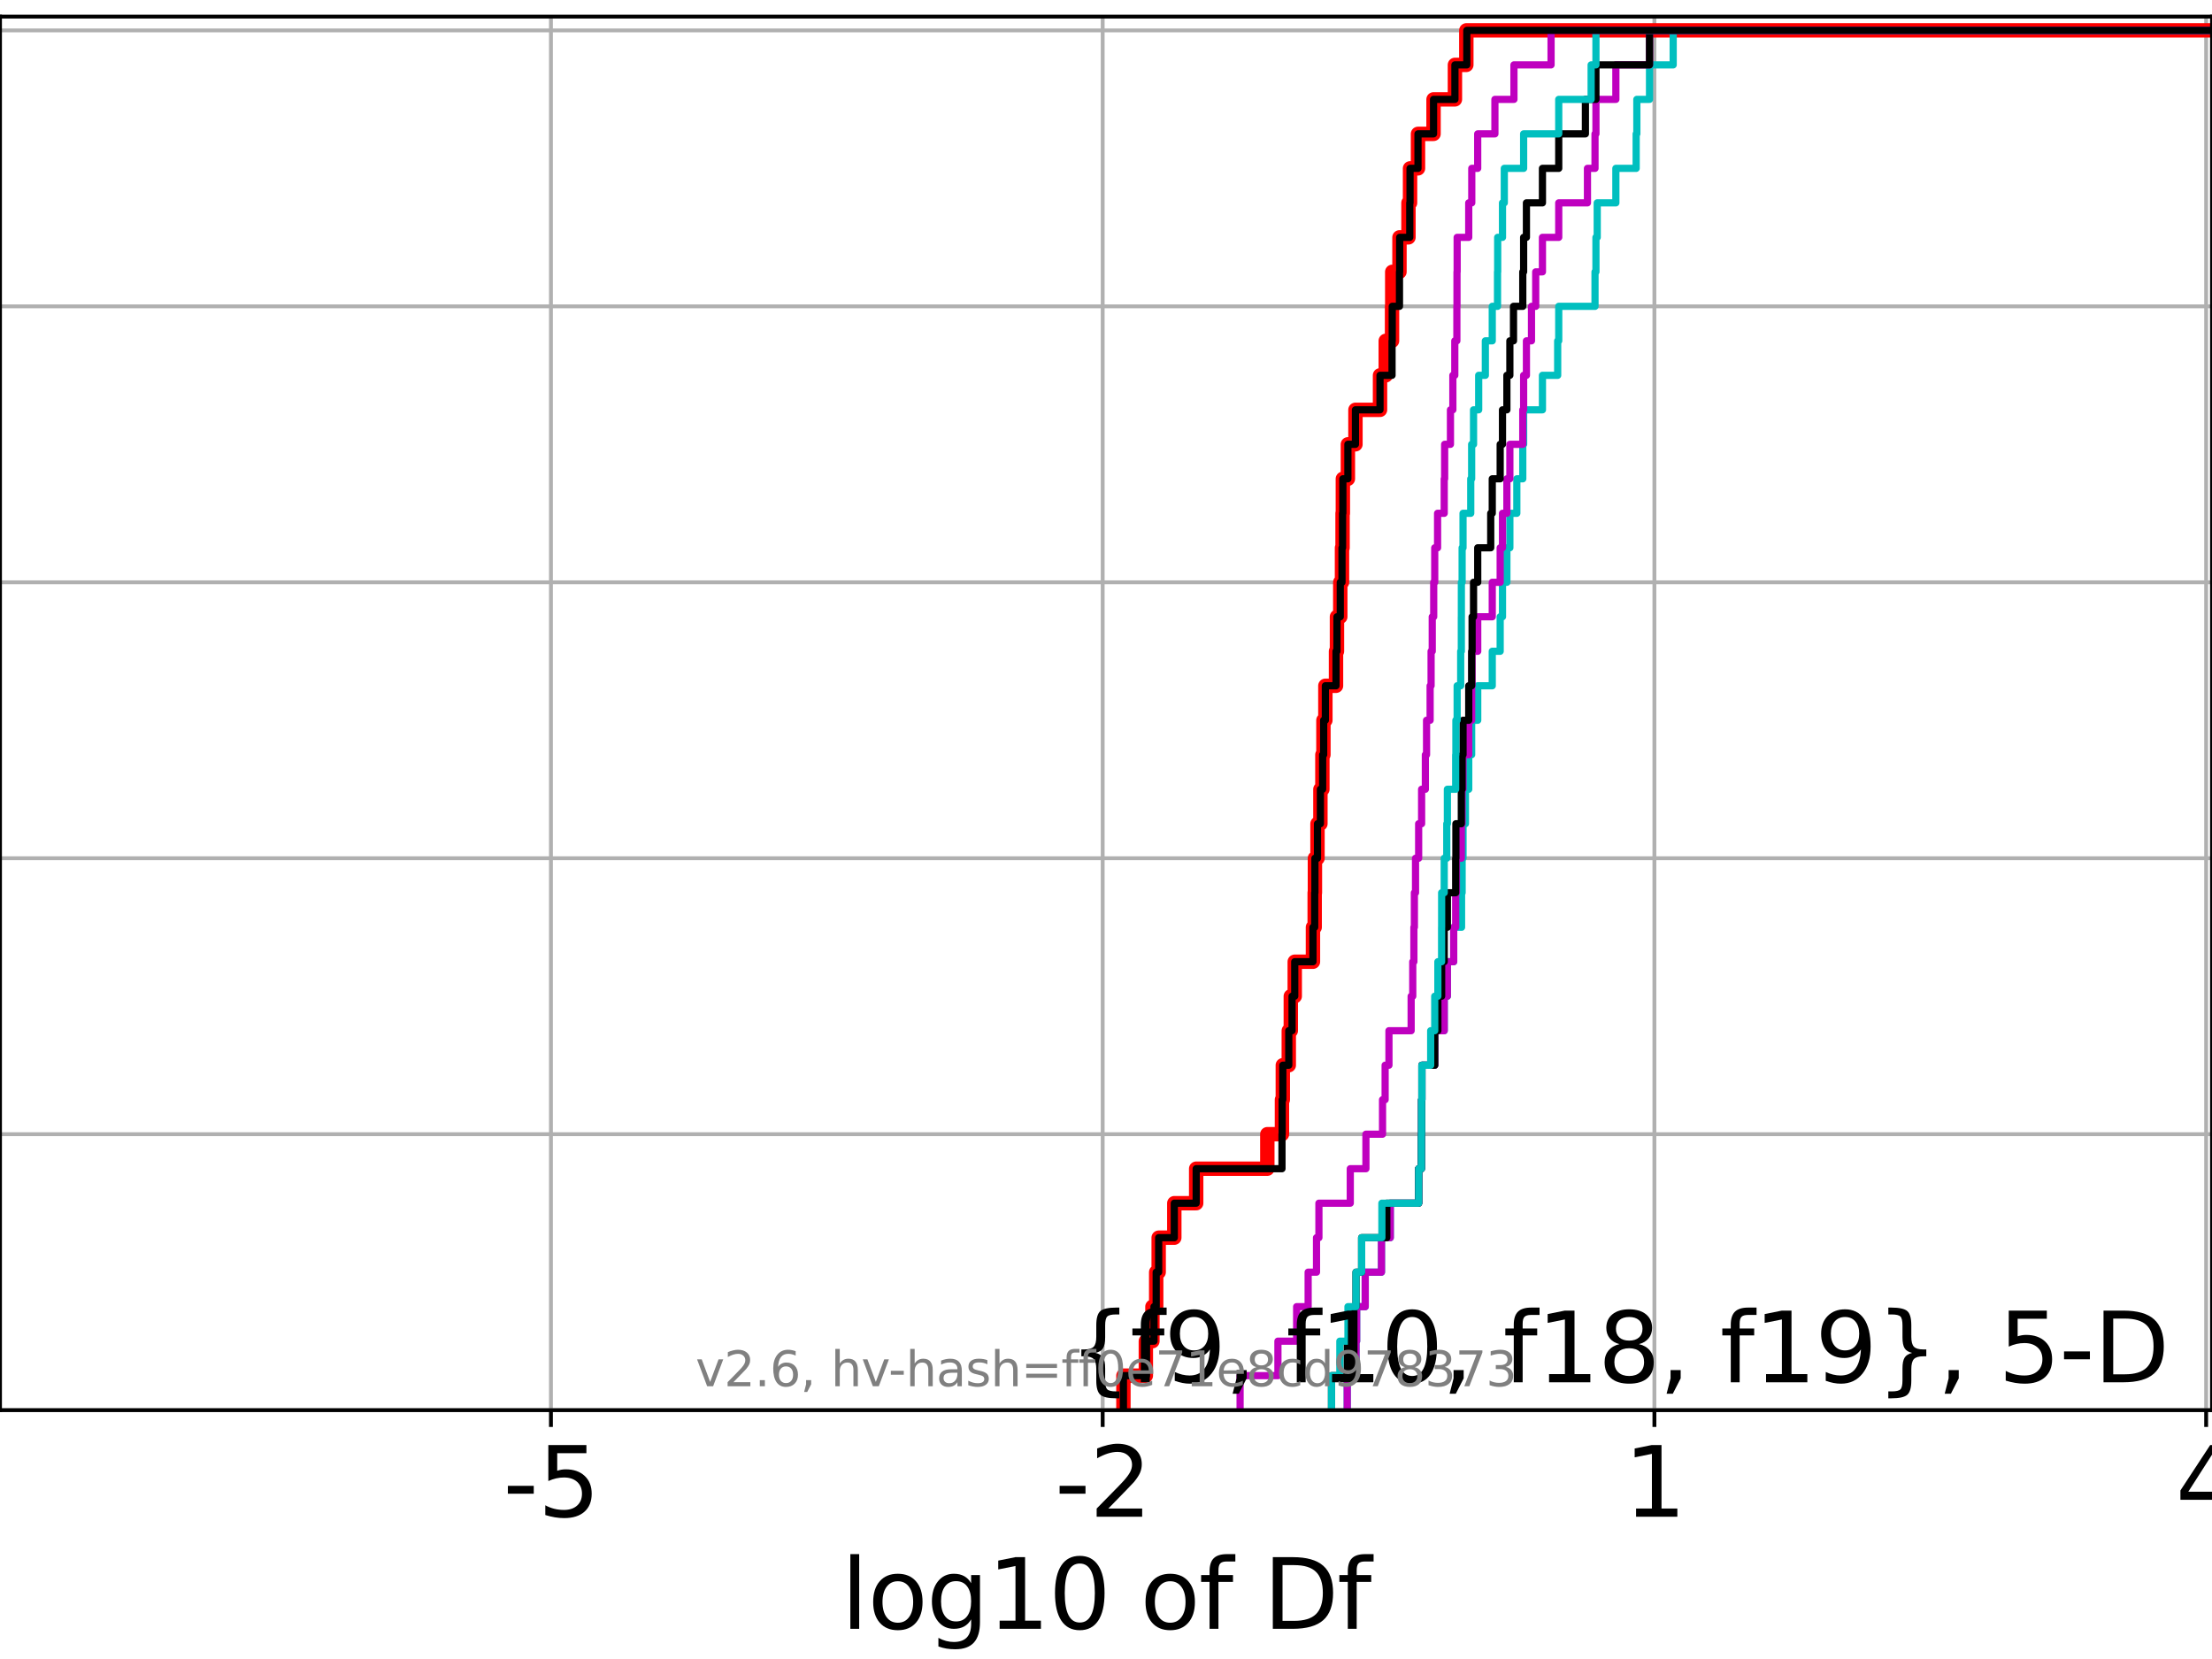 <?xml version="1.0" encoding="utf-8" standalone="no"?>
<!DOCTYPE svg PUBLIC "-//W3C//DTD SVG 1.1//EN"
  "http://www.w3.org/Graphics/SVG/1.1/DTD/svg11.dtd">
<svg xmlns:xlink="http://www.w3.org/1999/xlink" width="460.8pt" height="345.6pt" viewBox="0 0 460.8 345.6" xmlns="http://www.w3.org/2000/svg" version="1.1">
 <defs>
  <style type="text/css">*{stroke-linejoin: round; stroke-linecap: butt}</style>
 </defs>
 <g id="figure_1">
  <g id="patch_1">
   <path d="M 0 345.6 
L 460.8 345.6 
L 460.8 0 
L 0 0 
z
" style="fill: #ffffff"/>
  </g>
  <g id="axes_1">
   <g id="patch_2">
    <path d="M 0 293.76 
L 460.8 293.76 
L 460.8 3.456 
L 0 3.456 
z
" style="fill: #ffffff"/>
   </g>
   <g id="matplotlib.axis_1">
    <g id="xtick_1">
     <g id="line2d_1">
      <path d="M 114.771 293.76 
L 114.771 3.456 
" clip-path="url(#p21b97c9454)" style="fill: none; stroke: #b0b0b0; stroke-width: 0.8; stroke-linecap: square"/>
     </g>
     <g id="line2d_2">
      <defs>
       <path id="m586230b08e" d="M 0 0 
L 0 3.5 
" style="stroke: #000000; stroke-width: 0.8"/>
      </defs>
      <g>
       <use xlink:href="#m586230b08e" x="114.771" y="293.76" style="stroke: #000000; stroke-width: 0.8"/>
      </g>
     </g>
     <g id="text_1">
      <!-- -5 -->
      <g transform="translate(104.801 315.957)scale(0.2 -0.2)">
       <defs>
        <path id="DejaVuSans-2d" d="M 313 2009 
L 1997 2009 
L 1997 1497 
L 313 1497 
L 313 2009 
z
" transform="scale(0.016)"/>
        <path id="DejaVuSans-35" d="M 691 4666 
L 3169 4666 
L 3169 4134 
L 1269 4134 
L 1269 2991 
Q 1406 3038 1543 3061 
Q 1681 3084 1819 3084 
Q 2600 3084 3056 2656 
Q 3513 2228 3513 1497 
Q 3513 744 3044 326 
Q 2575 -91 1722 -91 
Q 1428 -91 1123 -41 
Q 819 9 494 109 
L 494 744 
Q 775 591 1075 516 
Q 1375 441 1709 441 
Q 2250 441 2565 725 
Q 2881 1009 2881 1497 
Q 2881 1984 2565 2268 
Q 2250 2553 1709 2553 
Q 1456 2553 1204 2497 
Q 953 2441 691 2322 
L 691 4666 
z
" transform="scale(0.016)"/>
       </defs>
       <use xlink:href="#DejaVuSans-2d"/>
       <use xlink:href="#DejaVuSans-35" x="36.084"/>
      </g>
     </g>
    </g>
    <g id="xtick_2">
     <g id="line2d_3">
      <path d="M 229.708 293.76 
L 229.708 3.456 
" clip-path="url(#p21b97c9454)" style="fill: none; stroke: #b0b0b0; stroke-width: 0.8; stroke-linecap: square"/>
     </g>
     <g id="line2d_4">
      <g>
       <use xlink:href="#m586230b08e" x="229.708" y="293.76" style="stroke: #000000; stroke-width: 0.8"/>
      </g>
     </g>
     <g id="text_2">
      <!-- -2 -->
      <g transform="translate(219.737 315.957)scale(0.2 -0.2)">
       <defs>
        <path id="DejaVuSans-32" d="M 1228 531 
L 3431 531 
L 3431 0 
L 469 0 
L 469 531 
Q 828 903 1448 1529 
Q 2069 2156 2228 2338 
Q 2531 2678 2651 2914 
Q 2772 3150 2772 3378 
Q 2772 3750 2511 3984 
Q 2250 4219 1831 4219 
Q 1534 4219 1204 4116 
Q 875 4013 500 3803 
L 500 4441 
Q 881 4594 1212 4672 
Q 1544 4750 1819 4750 
Q 2544 4750 2975 4387 
Q 3406 4025 3406 3419 
Q 3406 3131 3298 2873 
Q 3191 2616 2906 2266 
Q 2828 2175 2409 1742 
Q 1991 1309 1228 531 
z
" transform="scale(0.016)"/>
       </defs>
       <use xlink:href="#DejaVuSans-2d"/>
       <use xlink:href="#DejaVuSans-32" x="36.084"/>
      </g>
     </g>
    </g>
    <g id="xtick_3">
     <g id="line2d_5">
      <path d="M 344.644 293.76 
L 344.644 3.456 
" clip-path="url(#p21b97c9454)" style="fill: none; stroke: #b0b0b0; stroke-width: 0.8; stroke-linecap: square"/>
     </g>
     <g id="line2d_6">
      <g>
       <use xlink:href="#m586230b08e" x="344.644" y="293.76" style="stroke: #000000; stroke-width: 0.8"/>
      </g>
     </g>
     <g id="text_3">
      <!-- 1 -->
      <g transform="translate(338.282 315.957)scale(0.2 -0.2)">
       <defs>
        <path id="DejaVuSans-31" d="M 794 531 
L 1825 531 
L 1825 4091 
L 703 3866 
L 703 4441 
L 1819 4666 
L 2450 4666 
L 2450 531 
L 3481 531 
L 3481 0 
L 794 0 
L 794 531 
z
" transform="scale(0.016)"/>
       </defs>
       <use xlink:href="#DejaVuSans-31"/>
      </g>
     </g>
    </g>
    <g id="xtick_4">
     <g id="line2d_7">
      <path d="M 459.581 293.76 
L 459.581 3.456 
" clip-path="url(#p21b97c9454)" style="fill: none; stroke: #b0b0b0; stroke-width: 0.8; stroke-linecap: square"/>
     </g>
     <g id="line2d_8">
      <g>
       <use xlink:href="#m586230b08e" x="459.581" y="293.76" style="stroke: #000000; stroke-width: 0.8"/>
      </g>
     </g>
     <g id="text_4">
      <!-- 4 -->
      <g transform="translate(453.219 315.957)scale(0.2 -0.2)">
       <defs>
        <path id="DejaVuSans-34" d="M 2419 4116 
L 825 1625 
L 2419 1625 
L 2419 4116 
z
M 2253 4666 
L 3047 4666 
L 3047 1625 
L 3713 1625 
L 3713 1100 
L 3047 1100 
L 3047 0 
L 2419 0 
L 2419 1100 
L 313 1100 
L 313 1709 
L 2253 4666 
z
" transform="scale(0.016)"/>
       </defs>
       <use xlink:href="#DejaVuSans-34"/>
      </g>
     </g>
    </g>
    <g id="text_5">
     <!-- log10 of Df -->
     <g transform="translate(175.214 339.313)scale(0.2 -0.2)">
      <defs>
       <path id="DejaVuSans-6c" d="M 603 4863 
L 1178 4863 
L 1178 0 
L 603 0 
L 603 4863 
z
" transform="scale(0.016)"/>
       <path id="DejaVuSans-6f" d="M 1959 3097 
Q 1497 3097 1228 2736 
Q 959 2375 959 1747 
Q 959 1119 1226 758 
Q 1494 397 1959 397 
Q 2419 397 2687 759 
Q 2956 1122 2956 1747 
Q 2956 2369 2687 2733 
Q 2419 3097 1959 3097 
z
M 1959 3584 
Q 2709 3584 3137 3096 
Q 3566 2609 3566 1747 
Q 3566 888 3137 398 
Q 2709 -91 1959 -91 
Q 1206 -91 779 398 
Q 353 888 353 1747 
Q 353 2609 779 3096 
Q 1206 3584 1959 3584 
z
" transform="scale(0.016)"/>
       <path id="DejaVuSans-67" d="M 2906 1791 
Q 2906 2416 2648 2759 
Q 2391 3103 1925 3103 
Q 1463 3103 1205 2759 
Q 947 2416 947 1791 
Q 947 1169 1205 825 
Q 1463 481 1925 481 
Q 2391 481 2648 825 
Q 2906 1169 2906 1791 
z
M 3481 434 
Q 3481 -459 3084 -895 
Q 2688 -1331 1869 -1331 
Q 1566 -1331 1297 -1286 
Q 1028 -1241 775 -1147 
L 775 -588 
Q 1028 -725 1275 -790 
Q 1522 -856 1778 -856 
Q 2344 -856 2625 -561 
Q 2906 -266 2906 331 
L 2906 616 
Q 2728 306 2450 153 
Q 2172 0 1784 0 
Q 1141 0 747 490 
Q 353 981 353 1791 
Q 353 2603 747 3093 
Q 1141 3584 1784 3584 
Q 2172 3584 2450 3431 
Q 2728 3278 2906 2969 
L 2906 3500 
L 3481 3500 
L 3481 434 
z
" transform="scale(0.016)"/>
       <path id="DejaVuSans-30" d="M 2034 4250 
Q 1547 4250 1301 3770 
Q 1056 3291 1056 2328 
Q 1056 1369 1301 889 
Q 1547 409 2034 409 
Q 2525 409 2770 889 
Q 3016 1369 3016 2328 
Q 3016 3291 2770 3770 
Q 2525 4250 2034 4250 
z
M 2034 4750 
Q 2819 4750 3233 4129 
Q 3647 3509 3647 2328 
Q 3647 1150 3233 529 
Q 2819 -91 2034 -91 
Q 1250 -91 836 529 
Q 422 1150 422 2328 
Q 422 3509 836 4129 
Q 1250 4750 2034 4750 
z
" transform="scale(0.016)"/>
       <path id="DejaVuSans-20" transform="scale(0.016)"/>
       <path id="DejaVuSans-66" d="M 2375 4863 
L 2375 4384 
L 1825 4384 
Q 1516 4384 1395 4259 
Q 1275 4134 1275 3809 
L 1275 3500 
L 2222 3500 
L 2222 3053 
L 1275 3053 
L 1275 0 
L 697 0 
L 697 3053 
L 147 3053 
L 147 3500 
L 697 3500 
L 697 3744 
Q 697 4328 969 4595 
Q 1241 4863 1831 4863 
L 2375 4863 
z
" transform="scale(0.016)"/>
       <path id="DejaVuSans-44" d="M 1259 4147 
L 1259 519 
L 2022 519 
Q 2988 519 3436 956 
Q 3884 1394 3884 2338 
Q 3884 3275 3436 3711 
Q 2988 4147 2022 4147 
L 1259 4147 
z
M 628 4666 
L 1925 4666 
Q 3281 4666 3915 4102 
Q 4550 3538 4550 2338 
Q 4550 1131 3912 565 
Q 3275 0 1925 0 
L 628 0 
L 628 4666 
z
" transform="scale(0.016)"/>
      </defs>
      <use xlink:href="#DejaVuSans-6c"/>
      <use xlink:href="#DejaVuSans-6f" x="27.783"/>
      <use xlink:href="#DejaVuSans-67" x="88.965"/>
      <use xlink:href="#DejaVuSans-31" x="152.441"/>
      <use xlink:href="#DejaVuSans-30" x="216.064"/>
      <use xlink:href="#DejaVuSans-20" x="279.688"/>
      <use xlink:href="#DejaVuSans-6f" x="311.475"/>
      <use xlink:href="#DejaVuSans-66" x="372.656"/>
      <use xlink:href="#DejaVuSans-20" x="407.861"/>
      <use xlink:href="#DejaVuSans-44" x="439.648"/>
      <use xlink:href="#DejaVuSans-66" x="516.65"/>
     </g>
    </g>
   </g>
   <g id="matplotlib.axis_2">
    <g id="ytick_1">
     <g id="line2d_9">
      <path d="M 0 293.76 
L 460.8 293.76 
" clip-path="url(#p21b97c9454)" style="fill: none; stroke: #b0b0b0; stroke-width: 0.8; stroke-linecap: square"/>
     </g>
     <g id="line2d_10">
      <defs>
       <path id="m980f77f626" d="M 0 0 
L -3.5 0 
" style="stroke: #000000; stroke-width: 0.8"/>
      </defs>
      <g>
       <use xlink:href="#m980f77f626" x="0" y="293.76" style="stroke: #000000; stroke-width: 0.8"/>
      </g>
     </g>
    </g>
    <g id="ytick_2">
     <g id="line2d_11">
      <path d="M 0 236.274 
L 460.8 236.274 
" clip-path="url(#p21b97c9454)" style="fill: none; stroke: #b0b0b0; stroke-width: 0.8; stroke-linecap: square"/>
     </g>
     <g id="line2d_12">
      <g>
       <use xlink:href="#m980f77f626" x="0" y="236.274" style="stroke: #000000; stroke-width: 0.8"/>
      </g>
     </g>
    </g>
    <g id="ytick_3">
     <g id="line2d_13">
      <path d="M 0 178.788 
L 460.8 178.788 
" clip-path="url(#p21b97c9454)" style="fill: none; stroke: #b0b0b0; stroke-width: 0.8; stroke-linecap: square"/>
     </g>
     <g id="line2d_14">
      <g>
       <use xlink:href="#m980f77f626" x="0" y="178.788" style="stroke: #000000; stroke-width: 0.8"/>
      </g>
     </g>
    </g>
    <g id="ytick_4">
     <g id="line2d_15">
      <path d="M 0 121.302 
L 460.8 121.302 
" clip-path="url(#p21b97c9454)" style="fill: none; stroke: #b0b0b0; stroke-width: 0.8; stroke-linecap: square"/>
     </g>
     <g id="line2d_16">
      <g>
       <use xlink:href="#m980f77f626" x="0" y="121.302" style="stroke: #000000; stroke-width: 0.8"/>
      </g>
     </g>
    </g>
    <g id="ytick_5">
     <g id="line2d_17">
      <path d="M 0 63.816 
L 460.8 63.816 
" clip-path="url(#p21b97c9454)" style="fill: none; stroke: #b0b0b0; stroke-width: 0.8; stroke-linecap: square"/>
     </g>
     <g id="line2d_18">
      <g>
       <use xlink:href="#m980f77f626" x="0" y="63.816" style="stroke: #000000; stroke-width: 0.8"/>
      </g>
     </g>
    </g>
    <g id="ytick_6">
     <g id="line2d_19">
      <path d="M 0 6.33 
L 460.8 6.33 
" clip-path="url(#p21b97c9454)" style="fill: none; stroke: #b0b0b0; stroke-width: 0.8; stroke-linecap: square"/>
     </g>
     <g id="line2d_20">
      <g>
       <use xlink:href="#m980f77f626" x="0" y="6.33" style="stroke: #000000; stroke-width: 0.8"/>
      </g>
     </g>
    </g>
   </g>
   <g id="line2d_21">
    <path d="M 234.029 293.76 
L 234.029 286.574 
L 238.7 286.574 
L 238.7 279.389 
L 240.072 279.389 
L 240.072 272.203 
L 240.856 272.203 
L 240.856 265.017 
L 241.372 265.017 
L 241.372 257.831 
L 244.629 257.831 
L 244.629 250.646 
L 249.186 250.646 
L 249.186 243.46 
L 264.006 243.46 
L 264.006 236.274 
L 267.056 236.274 
L 267.056 229.088 
L 267.234 229.088 
L 267.234 221.903 
L 268.476 221.903 
L 268.476 214.717 
L 268.899 214.717 
L 268.899 207.531 
L 269.718 207.531 
L 269.718 200.345 
L 273.512 200.345 
L 273.512 193.16 
L 273.873 193.16 
L 273.873 185.974 
L 273.922 185.974 
L 273.922 178.788 
L 274.458 178.788 
L 274.458 171.602 
L 275.065 171.602 
L 275.065 164.417 
L 275.478 164.417 
L 275.478 157.231 
L 275.693 157.231 
L 275.693 150.045 
L 276.099 150.045 
L 276.099 142.859 
L 278.315 142.859 
L 278.315 135.674 
L 278.514 135.674 
L 278.514 128.488 
L 279.204 128.488 
L 279.204 121.302 
L 279.562 121.302 
L 279.562 114.116 
L 279.68 114.116 
L 279.68 106.931 
L 279.742 106.931 
L 279.742 99.745 
L 280.79 99.745 
L 280.79 92.559 
L 282.364 92.559 
L 282.364 85.373 
L 287.482 85.373 
L 287.482 78.188 
L 288.678 78.188 
L 288.678 71.002 
L 289.988 71.002 
L 289.988 63.816 
L 290.029 63.816 
L 290.029 56.63 
L 291.537 56.63 
L 291.537 49.445 
L 293.409 49.445 
L 293.409 42.259 
L 293.736 42.259 
L 293.736 35.073 
L 295.395 35.073 
L 295.395 27.888 
L 298.632 27.888 
L 298.632 20.702 
L 303.087 20.702 
L 303.087 13.516 
L 305.463 13.516 
L 305.463 6.33 
L 305.463 6.33 
L 305.463 6.33 
L 460.8 6.33 
" clip-path="url(#p21b97c9454)" style="fill: none; stroke: #ff0000; stroke-width: 3; stroke-linecap: square"/>
   </g>
   <g id="line2d_22">
    <path d="M 280.653 293.76 
L 280.653 286.574 
L 282.48 286.574 
L 282.48 279.389 
L 282.612 279.389 
L 282.612 272.203 
L 284.4 272.203 
L 284.4 265.017 
L 287.785 265.017 
L 287.785 257.831 
L 289.62 257.831 
L 289.62 250.646 
L 295.531 250.646 
L 295.531 243.46 
L 296.107 243.46 
L 296.107 236.274 
L 296.147 236.274 
L 296.147 229.088 
L 296.206 229.088 
L 296.206 221.903 
L 298.881 221.903 
L 298.881 214.717 
L 300.858 214.717 
L 300.858 207.531 
L 301.516 207.531 
L 301.516 200.345 
L 302.831 200.345 
L 302.831 193.16 
L 304.469 193.16 
L 304.469 185.974 
L 304.587 185.974 
L 304.587 178.788 
L 304.776 178.788 
L 304.776 171.602 
L 305.275 171.602 
L 305.275 164.417 
L 305.965 164.417 
L 305.965 157.231 
L 306.571 157.231 
L 306.571 150.045 
L 307.836 150.045 
L 307.836 142.859 
L 310.864 142.859 
L 310.864 135.674 
L 312.514 135.674 
L 312.514 128.488 
L 312.997 128.488 
L 312.997 121.302 
L 313.911 121.302 
L 313.911 114.116 
L 314.532 114.116 
L 314.532 106.931 
L 315.983 106.931 
L 315.983 99.745 
L 317.222 99.745 
L 317.222 92.559 
L 317.4 92.559 
L 317.4 85.373 
L 321.32 85.373 
L 321.32 78.188 
L 324.494 78.188 
L 324.494 71.002 
L 324.713 71.002 
L 324.713 63.816 
L 332.271 63.816 
L 332.271 56.63 
L 332.465 56.63 
L 332.465 49.445 
L 332.73 49.445 
L 332.73 42.259 
L 336.614 42.259 
L 336.614 35.073 
L 340.844 35.073 
L 340.844 27.888 
L 340.985 27.888 
L 340.985 20.702 
L 343.624 20.702 
L 343.624 13.516 
L 348.556 13.516 
L 348.556 6.33 
L 348.556 6.33 
L 348.556 6.33 
L 460.8 6.33 
" clip-path="url(#p21b97c9454)" style="fill: none; stroke: #00bfbf; stroke-width: 1.5; stroke-linecap: square"/>
   </g>
   <g id="line2d_23">
    <path d="M 280.653 293.76 
L 280.653 286.574 
L 282.48 286.574 
L 282.48 279.389 
L 282.612 279.389 
L 282.612 272.203 
L 284.4 272.203 
L 284.4 265.017 
L 287.785 265.017 
L 287.785 257.831 
L 289.62 257.831 
L 289.62 250.646 
L 295.531 250.646 
L 295.531 243.46 
L 296.107 243.46 
L 296.107 236.274 
L 296.147 236.274 
L 296.147 229.088 
L 296.206 229.088 
L 296.206 221.903 
L 298.881 221.903 
L 298.881 214.717 
L 300.858 214.717 
L 300.858 207.531 
L 301.516 207.531 
L 301.516 200.345 
L 302.831 200.345 
L 302.831 193.16 
L 303.245 193.16 
L 303.245 185.974 
L 303.4 185.974 
L 303.4 178.788 
L 304.421 178.788 
L 304.421 171.602 
L 304.587 171.602 
L 304.587 164.417 
L 304.776 164.417 
L 304.776 157.231 
L 305.965 157.231 
L 305.965 150.045 
L 306.571 150.045 
L 306.571 142.859 
L 306.664 142.859 
L 306.664 135.674 
L 307.836 135.674 
L 307.836 128.488 
L 310.864 128.488 
L 310.864 121.302 
L 312.514 121.302 
L 312.514 114.116 
L 312.997 114.116 
L 312.997 106.931 
L 313.911 106.931 
L 313.911 99.745 
L 314.532 99.745 
L 314.532 92.559 
L 317.222 92.559 
L 317.222 85.373 
L 317.4 85.373 
L 317.4 78.188 
L 317.983 78.188 
L 317.983 71.002 
L 319.037 71.002 
L 319.037 63.816 
L 319.916 63.816 
L 319.916 56.63 
L 321.32 56.63 
L 321.32 49.445 
L 324.713 49.445 
L 324.713 42.259 
L 330.697 42.259 
L 330.697 35.073 
L 332.271 35.073 
L 332.271 27.888 
L 332.465 27.888 
L 332.465 20.702 
L 336.614 20.702 
L 336.614 13.516 
L 343.624 13.516 
L 343.624 6.33 
L 343.624 6.33 
L 343.624 6.33 
L 460.8 6.33 
" clip-path="url(#p21b97c9454)" style="fill: none; stroke: #bf00bf; stroke-width: 1.5; stroke-linecap: square"/>
   </g>
   <g id="line2d_24">
    <path d="M 277.381 293.76 
L 277.381 286.574 
L 280.653 286.574 
L 280.653 279.389 
L 281.919 279.389 
L 281.919 272.203 
L 282.48 272.203 
L 282.48 265.017 
L 283.653 265.017 
L 283.653 257.831 
L 288.896 257.831 
L 288.896 250.646 
L 295.531 250.646 
L 295.531 243.46 
L 296.107 243.46 
L 296.107 236.274 
L 296.147 236.274 
L 296.147 229.088 
L 296.206 229.088 
L 296.206 221.903 
L 298.881 221.903 
L 298.881 214.717 
L 299.534 214.717 
L 299.534 207.531 
L 300.321 207.531 
L 300.321 200.345 
L 300.858 200.345 
L 300.858 193.16 
L 301.516 193.16 
L 301.516 185.974 
L 303.245 185.974 
L 303.245 178.788 
L 303.289 178.788 
L 303.289 171.602 
L 304.421 171.602 
L 304.421 164.417 
L 304.587 164.417 
L 304.587 157.231 
L 304.776 157.231 
L 304.776 150.045 
L 305.965 150.045 
L 305.965 142.859 
L 306.571 142.859 
L 306.571 135.674 
L 306.664 135.674 
L 306.664 128.488 
L 306.966 128.488 
L 306.966 121.302 
L 307.836 121.302 
L 307.836 114.116 
L 310.543 114.116 
L 310.543 106.931 
L 310.864 106.931 
L 310.864 99.745 
L 312.514 99.745 
L 312.514 92.559 
L 312.997 92.559 
L 312.997 85.373 
L 313.911 85.373 
L 313.911 78.188 
L 314.532 78.188 
L 314.532 71.002 
L 315.29 71.002 
L 315.29 63.816 
L 317.222 63.816 
L 317.222 56.63 
L 317.4 56.63 
L 317.4 49.445 
L 317.983 49.445 
L 317.983 42.259 
L 321.32 42.259 
L 321.32 35.073 
L 324.713 35.073 
L 324.713 27.888 
L 330.27 27.888 
L 330.27 20.702 
L 332.465 20.702 
L 332.465 13.516 
L 343.624 13.516 
L 343.624 6.33 
L 343.624 6.33 
L 343.624 6.33 
L 460.8 6.33 
" clip-path="url(#p21b97c9454)" style="fill: none; stroke: #000000; stroke-width: 1.5; stroke-linecap: square"/>
   </g>
   <g id="line2d_25">
    <path d="M 277.381 293.76 
L 277.381 286.574 
L 279.115 286.574 
L 279.115 279.389 
L 280.805 279.389 
L 280.805 272.203 
L 282.48 272.203 
L 282.48 265.017 
L 283.653 265.017 
L 283.653 257.831 
L 287.872 257.831 
L 287.872 250.646 
L 295.531 250.646 
L 295.531 243.46 
L 296.107 243.46 
L 296.107 236.274 
L 296.147 236.274 
L 296.147 229.088 
L 296.206 229.088 
L 296.206 221.903 
L 298.039 221.903 
L 298.039 214.717 
L 298.881 214.717 
L 298.881 207.531 
L 299.534 207.531 
L 299.534 200.345 
L 300.311 200.345 
L 300.311 193.16 
L 300.321 193.16 
L 300.321 185.974 
L 300.858 185.974 
L 300.858 178.788 
L 301.387 178.788 
L 301.387 171.602 
L 301.516 171.602 
L 301.516 164.417 
L 303.245 164.417 
L 303.245 157.231 
L 303.289 157.231 
L 303.289 150.045 
L 303.552 150.045 
L 303.552 142.859 
L 304.288 142.859 
L 304.288 135.674 
L 304.421 135.674 
L 304.421 128.488 
L 304.43 128.488 
L 304.43 121.302 
L 304.587 121.302 
L 304.587 114.116 
L 304.776 114.116 
L 304.776 106.931 
L 306.383 106.931 
L 306.383 99.745 
L 306.571 99.745 
L 306.571 92.559 
L 306.966 92.559 
L 306.966 85.373 
L 308.036 85.373 
L 308.036 78.188 
L 309.425 78.188 
L 309.425 71.002 
L 310.864 71.002 
L 310.864 63.816 
L 311.96 63.816 
L 311.96 56.63 
L 311.995 56.63 
L 311.995 49.445 
L 312.997 49.445 
L 312.997 42.259 
L 313.374 42.259 
L 313.374 35.073 
L 317.4 35.073 
L 317.4 27.888 
L 324.713 27.888 
L 324.713 20.702 
L 331.463 20.702 
L 331.463 13.516 
L 332.465 13.516 
L 332.465 6.33 
L 332.465 6.33 
L 332.465 6.33 
L 460.8 6.33 
" clip-path="url(#p21b97c9454)" style="fill: none; stroke: #00bfbf; stroke-width: 1.5; stroke-linecap: square"/>
   </g>
   <g id="line2d_26">
    <path d="M 258.334 293.76 
L 258.334 286.574 
L 266.214 286.574 
L 266.214 279.389 
L 270.116 279.389 
L 270.116 272.203 
L 272.51 272.203 
L 272.51 265.017 
L 274.252 265.017 
L 274.252 257.831 
L 274.755 257.831 
L 274.755 250.646 
L 281.288 250.646 
L 281.288 243.46 
L 284.547 243.46 
L 284.547 236.274 
L 288.007 236.274 
L 288.007 229.088 
L 288.547 229.088 
L 288.547 221.903 
L 289.344 221.903 
L 289.344 214.717 
L 293.967 214.717 
L 293.967 207.531 
L 294.303 207.531 
L 294.303 200.345 
L 294.538 200.345 
L 294.538 193.16 
L 294.642 193.16 
L 294.642 185.974 
L 294.879 185.974 
L 294.879 178.788 
L 295.531 178.788 
L 295.531 171.602 
L 296.147 171.602 
L 296.147 164.417 
L 296.93 164.417 
L 296.93 157.231 
L 297.177 157.231 
L 297.177 150.045 
L 297.92 150.045 
L 297.92 142.859 
L 298.121 142.859 
L 298.121 135.674 
L 298.363 135.674 
L 298.363 128.488 
L 298.669 128.488 
L 298.669 121.302 
L 298.881 121.302 
L 298.881 114.116 
L 299.473 114.116 
L 299.473 106.931 
L 300.858 106.931 
L 300.858 99.745 
L 300.946 99.745 
L 300.946 92.559 
L 302.155 92.559 
L 302.155 85.373 
L 302.657 85.373 
L 302.657 78.188 
L 303.06 78.188 
L 303.06 71.002 
L 303.493 71.002 
L 303.493 63.816 
L 303.518 63.816 
L 303.518 56.63 
L 303.552 56.63 
L 303.552 49.445 
L 305.963 49.445 
L 305.963 42.259 
L 306.598 42.259 
L 306.598 35.073 
L 307.832 35.073 
L 307.832 27.888 
L 311.419 27.888 
L 311.419 20.702 
L 315.382 20.702 
L 315.382 13.516 
L 323.116 13.516 
L 323.116 6.33 
L 323.116 6.33 
L 323.116 6.33 
L 460.8 6.33 
" clip-path="url(#p21b97c9454)" style="fill: none; stroke: #bf00bf; stroke-width: 1.5; stroke-linecap: square"/>
   </g>
   <g id="line2d_27">
    <path d="M 234.029 293.76 
L 234.029 286.574 
L 238.82 286.574 
L 238.82 279.389 
L 240.397 279.389 
L 240.397 272.203 
L 240.856 272.203 
L 240.856 265.017 
L 241.372 265.017 
L 241.372 257.831 
L 244.629 257.831 
L 244.629 250.646 
L 249.186 250.646 
L 249.186 243.46 
L 267.06 243.46 
L 267.06 236.274 
L 267.098 236.274 
L 267.098 229.088 
L 267.234 229.088 
L 267.234 221.903 
L 268.476 221.903 
L 268.476 214.717 
L 269.159 214.717 
L 269.159 207.531 
L 269.718 207.531 
L 269.718 200.345 
L 273.512 200.345 
L 273.512 193.16 
L 273.873 193.16 
L 273.873 185.974 
L 273.922 185.974 
L 273.922 178.788 
L 274.458 178.788 
L 274.458 171.602 
L 275.065 171.602 
L 275.065 164.417 
L 275.529 164.417 
L 275.529 157.231 
L 275.743 157.231 
L 275.743 150.045 
L 276.099 150.045 
L 276.099 142.859 
L 278.315 142.859 
L 278.315 135.674 
L 278.514 135.674 
L 278.514 128.488 
L 279.204 128.488 
L 279.204 121.302 
L 279.562 121.302 
L 279.562 114.116 
L 279.68 114.116 
L 279.68 106.931 
L 279.742 106.931 
L 279.742 99.745 
L 280.79 99.745 
L 280.79 92.559 
L 282.364 92.559 
L 282.364 85.373 
L 287.482 85.373 
L 287.482 78.188 
L 289.988 78.188 
L 289.988 71.002 
L 290.029 71.002 
L 290.029 63.816 
L 291.537 63.816 
L 291.537 56.63 
L 291.577 56.63 
L 291.577 49.445 
L 293.68 49.445 
L 293.68 42.259 
L 293.736 42.259 
L 293.736 35.073 
L 295.395 35.073 
L 295.395 27.888 
L 298.632 27.888 
L 298.632 20.702 
L 303.087 20.702 
L 303.087 13.516 
L 305.563 13.516 
L 305.563 6.33 
L 305.563 6.33 
L 305.563 6.33 
L 460.8 6.33 
" clip-path="url(#p21b97c9454)" style="fill: none; stroke: #000000; stroke-width: 1.5; stroke-linecap: square"/>
   </g>
   <g id="patch_3">
    <path d="M 0 293.76 
L 0 3.456 
" style="fill: none; stroke: #000000; stroke-width: 0.8; stroke-linejoin: miter; stroke-linecap: square"/>
   </g>
   <g id="patch_4">
    <path d="M 460.8 293.76 
L 460.8 3.456 
" style="fill: none; stroke: #000000; stroke-width: 0.8; stroke-linejoin: miter; stroke-linecap: square"/>
   </g>
   <g id="patch_5">
    <path d="M 0 293.76 
L 460.8 293.76 
" style="fill: none; stroke: #000000; stroke-width: 0.8; stroke-linejoin: miter; stroke-linecap: square"/>
   </g>
   <g id="patch_6">
    <path d="M 0 3.456 
L 460.8 3.456 
" style="fill: none; stroke: #000000; stroke-width: 0.8; stroke-linejoin: miter; stroke-linecap: square"/>
   </g>
   <g id="text_6">
    <!-- {f9, f10, f18, f19}, 5-D -->
    <g transform="translate(222.706 287.954)scale(0.2 -0.2)">
     <defs>
      <path id="DejaVuSans-7b" d="M 3272 -594 
L 3272 -1044 
L 3078 -1044 
Q 2300 -1044 2036 -812 
Q 1772 -581 1772 109 
L 1772 856 
Q 1772 1328 1603 1509 
Q 1434 1691 991 1691 
L 800 1691 
L 800 2138 
L 991 2138 
Q 1438 2138 1605 2317 
Q 1772 2497 1772 2963 
L 1772 3713 
Q 1772 4403 2036 4633 
Q 2300 4863 3078 4863 
L 3272 4863 
L 3272 4416 
L 3059 4416 
Q 2619 4416 2484 4278 
Q 2350 4141 2350 3700 
L 2350 2925 
Q 2350 2434 2208 2212 
Q 2066 1991 1722 1913 
Q 2069 1828 2209 1606 
Q 2350 1384 2350 897 
L 2350 122 
Q 2350 -319 2484 -456 
Q 2619 -594 3059 -594 
L 3272 -594 
z
" transform="scale(0.016)"/>
      <path id="DejaVuSans-39" d="M 703 97 
L 703 672 
Q 941 559 1184 500 
Q 1428 441 1663 441 
Q 2288 441 2617 861 
Q 2947 1281 2994 2138 
Q 2813 1869 2534 1725 
Q 2256 1581 1919 1581 
Q 1219 1581 811 2004 
Q 403 2428 403 3163 
Q 403 3881 828 4315 
Q 1253 4750 1959 4750 
Q 2769 4750 3195 4129 
Q 3622 3509 3622 2328 
Q 3622 1225 3098 567 
Q 2575 -91 1691 -91 
Q 1453 -91 1209 -44 
Q 966 3 703 97 
z
M 1959 2075 
Q 2384 2075 2632 2365 
Q 2881 2656 2881 3163 
Q 2881 3666 2632 3958 
Q 2384 4250 1959 4250 
Q 1534 4250 1286 3958 
Q 1038 3666 1038 3163 
Q 1038 2656 1286 2365 
Q 1534 2075 1959 2075 
z
" transform="scale(0.016)"/>
      <path id="DejaVuSans-2c" d="M 750 794 
L 1409 794 
L 1409 256 
L 897 -744 
L 494 -744 
L 750 256 
L 750 794 
z
" transform="scale(0.016)"/>
      <path id="DejaVuSans-38" d="M 2034 2216 
Q 1584 2216 1326 1975 
Q 1069 1734 1069 1313 
Q 1069 891 1326 650 
Q 1584 409 2034 409 
Q 2484 409 2743 651 
Q 3003 894 3003 1313 
Q 3003 1734 2745 1975 
Q 2488 2216 2034 2216 
z
M 1403 2484 
Q 997 2584 770 2862 
Q 544 3141 544 3541 
Q 544 4100 942 4425 
Q 1341 4750 2034 4750 
Q 2731 4750 3128 4425 
Q 3525 4100 3525 3541 
Q 3525 3141 3298 2862 
Q 3072 2584 2669 2484 
Q 3125 2378 3379 2068 
Q 3634 1759 3634 1313 
Q 3634 634 3220 271 
Q 2806 -91 2034 -91 
Q 1263 -91 848 271 
Q 434 634 434 1313 
Q 434 1759 690 2068 
Q 947 2378 1403 2484 
z
M 1172 3481 
Q 1172 3119 1398 2916 
Q 1625 2713 2034 2713 
Q 2441 2713 2670 2916 
Q 2900 3119 2900 3481 
Q 2900 3844 2670 4047 
Q 2441 4250 2034 4250 
Q 1625 4250 1398 4047 
Q 1172 3844 1172 3481 
z
" transform="scale(0.016)"/>
      <path id="DejaVuSans-7d" d="M 800 -594 
L 1019 -594 
Q 1456 -594 1589 -459 
Q 1722 -325 1722 122 
L 1722 897 
Q 1722 1384 1862 1606 
Q 2003 1828 2350 1913 
Q 2003 1991 1862 2212 
Q 1722 2434 1722 2925 
L 1722 3700 
Q 1722 4144 1589 4280 
Q 1456 4416 1019 4416 
L 800 4416 
L 800 4863 
L 997 4863 
Q 1775 4863 2036 4633 
Q 2297 4403 2297 3713 
L 2297 2963 
Q 2297 2497 2465 2317 
Q 2634 2138 3078 2138 
L 3272 2138 
L 3272 1691 
L 3078 1691 
Q 2634 1691 2465 1509 
Q 2297 1328 2297 856 
L 2297 109 
Q 2297 -581 2036 -812 
Q 1775 -1044 997 -1044 
L 800 -1044 
L 800 -594 
z
" transform="scale(0.016)"/>
     </defs>
     <use xlink:href="#DejaVuSans-7b"/>
     <use xlink:href="#DejaVuSans-66" x="63.623"/>
     <use xlink:href="#DejaVuSans-39" x="98.828"/>
     <use xlink:href="#DejaVuSans-2c" x="162.451"/>
     <use xlink:href="#DejaVuSans-20" x="194.238"/>
     <use xlink:href="#DejaVuSans-66" x="226.025"/>
     <use xlink:href="#DejaVuSans-31" x="261.23"/>
     <use xlink:href="#DejaVuSans-30" x="324.854"/>
     <use xlink:href="#DejaVuSans-2c" x="388.477"/>
     <use xlink:href="#DejaVuSans-20" x="420.264"/>
     <use xlink:href="#DejaVuSans-66" x="452.051"/>
     <use xlink:href="#DejaVuSans-31" x="487.256"/>
     <use xlink:href="#DejaVuSans-38" x="550.879"/>
     <use xlink:href="#DejaVuSans-2c" x="614.502"/>
     <use xlink:href="#DejaVuSans-20" x="646.289"/>
     <use xlink:href="#DejaVuSans-66" x="678.076"/>
     <use xlink:href="#DejaVuSans-31" x="713.281"/>
     <use xlink:href="#DejaVuSans-39" x="776.904"/>
     <use xlink:href="#DejaVuSans-7d" x="840.527"/>
     <use xlink:href="#DejaVuSans-2c" x="904.15"/>
     <use xlink:href="#DejaVuSans-20" x="935.938"/>
     <use xlink:href="#DejaVuSans-35" x="967.725"/>
     <use xlink:href="#DejaVuSans-2d" x="1031.348"/>
     <use xlink:href="#DejaVuSans-44" x="1067.432"/>
    </g>
   </g>
   <g id="text_7">
    <!-- v2.6, hv-hash=ff0e71e8cd978373 -->
    <g style="fill: #808080" transform="translate(144.905 288.777)scale(0.1 -0.1)">
     <defs>
      <path id="DejaVuSans-76" d="M 191 3500 
L 800 3500 
L 1894 563 
L 2988 3500 
L 3597 3500 
L 2284 0 
L 1503 0 
L 191 3500 
z
" transform="scale(0.016)"/>
      <path id="DejaVuSans-2e" d="M 684 794 
L 1344 794 
L 1344 0 
L 684 0 
L 684 794 
z
" transform="scale(0.016)"/>
      <path id="DejaVuSans-36" d="M 2113 2584 
Q 1688 2584 1439 2293 
Q 1191 2003 1191 1497 
Q 1191 994 1439 701 
Q 1688 409 2113 409 
Q 2538 409 2786 701 
Q 3034 994 3034 1497 
Q 3034 2003 2786 2293 
Q 2538 2584 2113 2584 
z
M 3366 4563 
L 3366 3988 
Q 3128 4100 2886 4159 
Q 2644 4219 2406 4219 
Q 1781 4219 1451 3797 
Q 1122 3375 1075 2522 
Q 1259 2794 1537 2939 
Q 1816 3084 2150 3084 
Q 2853 3084 3261 2657 
Q 3669 2231 3669 1497 
Q 3669 778 3244 343 
Q 2819 -91 2113 -91 
Q 1303 -91 875 529 
Q 447 1150 447 2328 
Q 447 3434 972 4092 
Q 1497 4750 2381 4750 
Q 2619 4750 2861 4703 
Q 3103 4656 3366 4563 
z
" transform="scale(0.016)"/>
      <path id="DejaVuSans-68" d="M 3513 2113 
L 3513 0 
L 2938 0 
L 2938 2094 
Q 2938 2591 2744 2837 
Q 2550 3084 2163 3084 
Q 1697 3084 1428 2787 
Q 1159 2491 1159 1978 
L 1159 0 
L 581 0 
L 581 4863 
L 1159 4863 
L 1159 2956 
Q 1366 3272 1645 3428 
Q 1925 3584 2291 3584 
Q 2894 3584 3203 3211 
Q 3513 2838 3513 2113 
z
" transform="scale(0.016)"/>
      <path id="DejaVuSans-61" d="M 2194 1759 
Q 1497 1759 1228 1600 
Q 959 1441 959 1056 
Q 959 750 1161 570 
Q 1363 391 1709 391 
Q 2188 391 2477 730 
Q 2766 1069 2766 1631 
L 2766 1759 
L 2194 1759 
z
M 3341 1997 
L 3341 0 
L 2766 0 
L 2766 531 
Q 2569 213 2275 61 
Q 1981 -91 1556 -91 
Q 1019 -91 701 211 
Q 384 513 384 1019 
Q 384 1609 779 1909 
Q 1175 2209 1959 2209 
L 2766 2209 
L 2766 2266 
Q 2766 2663 2505 2880 
Q 2244 3097 1772 3097 
Q 1472 3097 1187 3025 
Q 903 2953 641 2809 
L 641 3341 
Q 956 3463 1253 3523 
Q 1550 3584 1831 3584 
Q 2591 3584 2966 3190 
Q 3341 2797 3341 1997 
z
" transform="scale(0.016)"/>
      <path id="DejaVuSans-73" d="M 2834 3397 
L 2834 2853 
Q 2591 2978 2328 3040 
Q 2066 3103 1784 3103 
Q 1356 3103 1142 2972 
Q 928 2841 928 2578 
Q 928 2378 1081 2264 
Q 1234 2150 1697 2047 
L 1894 2003 
Q 2506 1872 2764 1633 
Q 3022 1394 3022 966 
Q 3022 478 2636 193 
Q 2250 -91 1575 -91 
Q 1294 -91 989 -36 
Q 684 19 347 128 
L 347 722 
Q 666 556 975 473 
Q 1284 391 1588 391 
Q 1994 391 2212 530 
Q 2431 669 2431 922 
Q 2431 1156 2273 1281 
Q 2116 1406 1581 1522 
L 1381 1569 
Q 847 1681 609 1914 
Q 372 2147 372 2553 
Q 372 3047 722 3315 
Q 1072 3584 1716 3584 
Q 2034 3584 2315 3537 
Q 2597 3491 2834 3397 
z
" transform="scale(0.016)"/>
      <path id="DejaVuSans-3d" d="M 678 2906 
L 4684 2906 
L 4684 2381 
L 678 2381 
L 678 2906 
z
M 678 1631 
L 4684 1631 
L 4684 1100 
L 678 1100 
L 678 1631 
z
" transform="scale(0.016)"/>
      <path id="DejaVuSans-65" d="M 3597 1894 
L 3597 1613 
L 953 1613 
Q 991 1019 1311 708 
Q 1631 397 2203 397 
Q 2534 397 2845 478 
Q 3156 559 3463 722 
L 3463 178 
Q 3153 47 2828 -22 
Q 2503 -91 2169 -91 
Q 1331 -91 842 396 
Q 353 884 353 1716 
Q 353 2575 817 3079 
Q 1281 3584 2069 3584 
Q 2775 3584 3186 3129 
Q 3597 2675 3597 1894 
z
M 3022 2063 
Q 3016 2534 2758 2815 
Q 2500 3097 2075 3097 
Q 1594 3097 1305 2825 
Q 1016 2553 972 2059 
L 3022 2063 
z
" transform="scale(0.016)"/>
      <path id="DejaVuSans-37" d="M 525 4666 
L 3525 4666 
L 3525 4397 
L 1831 0 
L 1172 0 
L 2766 4134 
L 525 4134 
L 525 4666 
z
" transform="scale(0.016)"/>
      <path id="DejaVuSans-63" d="M 3122 3366 
L 3122 2828 
Q 2878 2963 2633 3030 
Q 2388 3097 2138 3097 
Q 1578 3097 1268 2742 
Q 959 2388 959 1747 
Q 959 1106 1268 751 
Q 1578 397 2138 397 
Q 2388 397 2633 464 
Q 2878 531 3122 666 
L 3122 134 
Q 2881 22 2623 -34 
Q 2366 -91 2075 -91 
Q 1284 -91 818 406 
Q 353 903 353 1747 
Q 353 2603 823 3093 
Q 1294 3584 2113 3584 
Q 2378 3584 2631 3529 
Q 2884 3475 3122 3366 
z
" transform="scale(0.016)"/>
      <path id="DejaVuSans-64" d="M 2906 2969 
L 2906 4863 
L 3481 4863 
L 3481 0 
L 2906 0 
L 2906 525 
Q 2725 213 2448 61 
Q 2172 -91 1784 -91 
Q 1150 -91 751 415 
Q 353 922 353 1747 
Q 353 2572 751 3078 
Q 1150 3584 1784 3584 
Q 2172 3584 2448 3432 
Q 2725 3281 2906 2969 
z
M 947 1747 
Q 947 1113 1208 752 
Q 1469 391 1925 391 
Q 2381 391 2643 752 
Q 2906 1113 2906 1747 
Q 2906 2381 2643 2742 
Q 2381 3103 1925 3103 
Q 1469 3103 1208 2742 
Q 947 2381 947 1747 
z
" transform="scale(0.016)"/>
      <path id="DejaVuSans-33" d="M 2597 2516 
Q 3050 2419 3304 2112 
Q 3559 1806 3559 1356 
Q 3559 666 3084 287 
Q 2609 -91 1734 -91 
Q 1441 -91 1130 -33 
Q 819 25 488 141 
L 488 750 
Q 750 597 1062 519 
Q 1375 441 1716 441 
Q 2309 441 2620 675 
Q 2931 909 2931 1356 
Q 2931 1769 2642 2001 
Q 2353 2234 1838 2234 
L 1294 2234 
L 1294 2753 
L 1863 2753 
Q 2328 2753 2575 2939 
Q 2822 3125 2822 3475 
Q 2822 3834 2567 4026 
Q 2313 4219 1838 4219 
Q 1578 4219 1281 4162 
Q 984 4106 628 3988 
L 628 4550 
Q 988 4650 1302 4700 
Q 1616 4750 1894 4750 
Q 2613 4750 3031 4423 
Q 3450 4097 3450 3541 
Q 3450 3153 3228 2886 
Q 3006 2619 2597 2516 
z
" transform="scale(0.016)"/>
     </defs>
     <use xlink:href="#DejaVuSans-76"/>
     <use xlink:href="#DejaVuSans-32" x="59.18"/>
     <use xlink:href="#DejaVuSans-2e" x="122.803"/>
     <use xlink:href="#DejaVuSans-36" x="154.59"/>
     <use xlink:href="#DejaVuSans-2c" x="218.213"/>
     <use xlink:href="#DejaVuSans-20" x="250"/>
     <use xlink:href="#DejaVuSans-68" x="281.787"/>
     <use xlink:href="#DejaVuSans-76" x="345.166"/>
     <use xlink:href="#DejaVuSans-2d" x="401.721"/>
     <use xlink:href="#DejaVuSans-68" x="437.805"/>
     <use xlink:href="#DejaVuSans-61" x="501.184"/>
     <use xlink:href="#DejaVuSans-73" x="562.463"/>
     <use xlink:href="#DejaVuSans-68" x="614.562"/>
     <use xlink:href="#DejaVuSans-3d" x="677.941"/>
     <use xlink:href="#DejaVuSans-66" x="761.73"/>
     <use xlink:href="#DejaVuSans-66" x="796.936"/>
     <use xlink:href="#DejaVuSans-30" x="832.141"/>
     <use xlink:href="#DejaVuSans-65" x="895.764"/>
     <use xlink:href="#DejaVuSans-37" x="957.287"/>
     <use xlink:href="#DejaVuSans-31" x="1020.91"/>
     <use xlink:href="#DejaVuSans-65" x="1084.533"/>
     <use xlink:href="#DejaVuSans-38" x="1146.057"/>
     <use xlink:href="#DejaVuSans-63" x="1209.68"/>
     <use xlink:href="#DejaVuSans-64" x="1264.66"/>
     <use xlink:href="#DejaVuSans-39" x="1328.137"/>
     <use xlink:href="#DejaVuSans-37" x="1391.76"/>
     <use xlink:href="#DejaVuSans-38" x="1455.383"/>
     <use xlink:href="#DejaVuSans-33" x="1519.006"/>
     <use xlink:href="#DejaVuSans-37" x="1582.629"/>
     <use xlink:href="#DejaVuSans-33" x="1646.252"/>
    </g>
   </g>
  </g>
 </g>
 <defs>
  <clipPath id="p21b97c9454">
   <rect x="0" y="3.456" width="460.8" height="290.304"/>
  </clipPath>
 </defs>
</svg>
